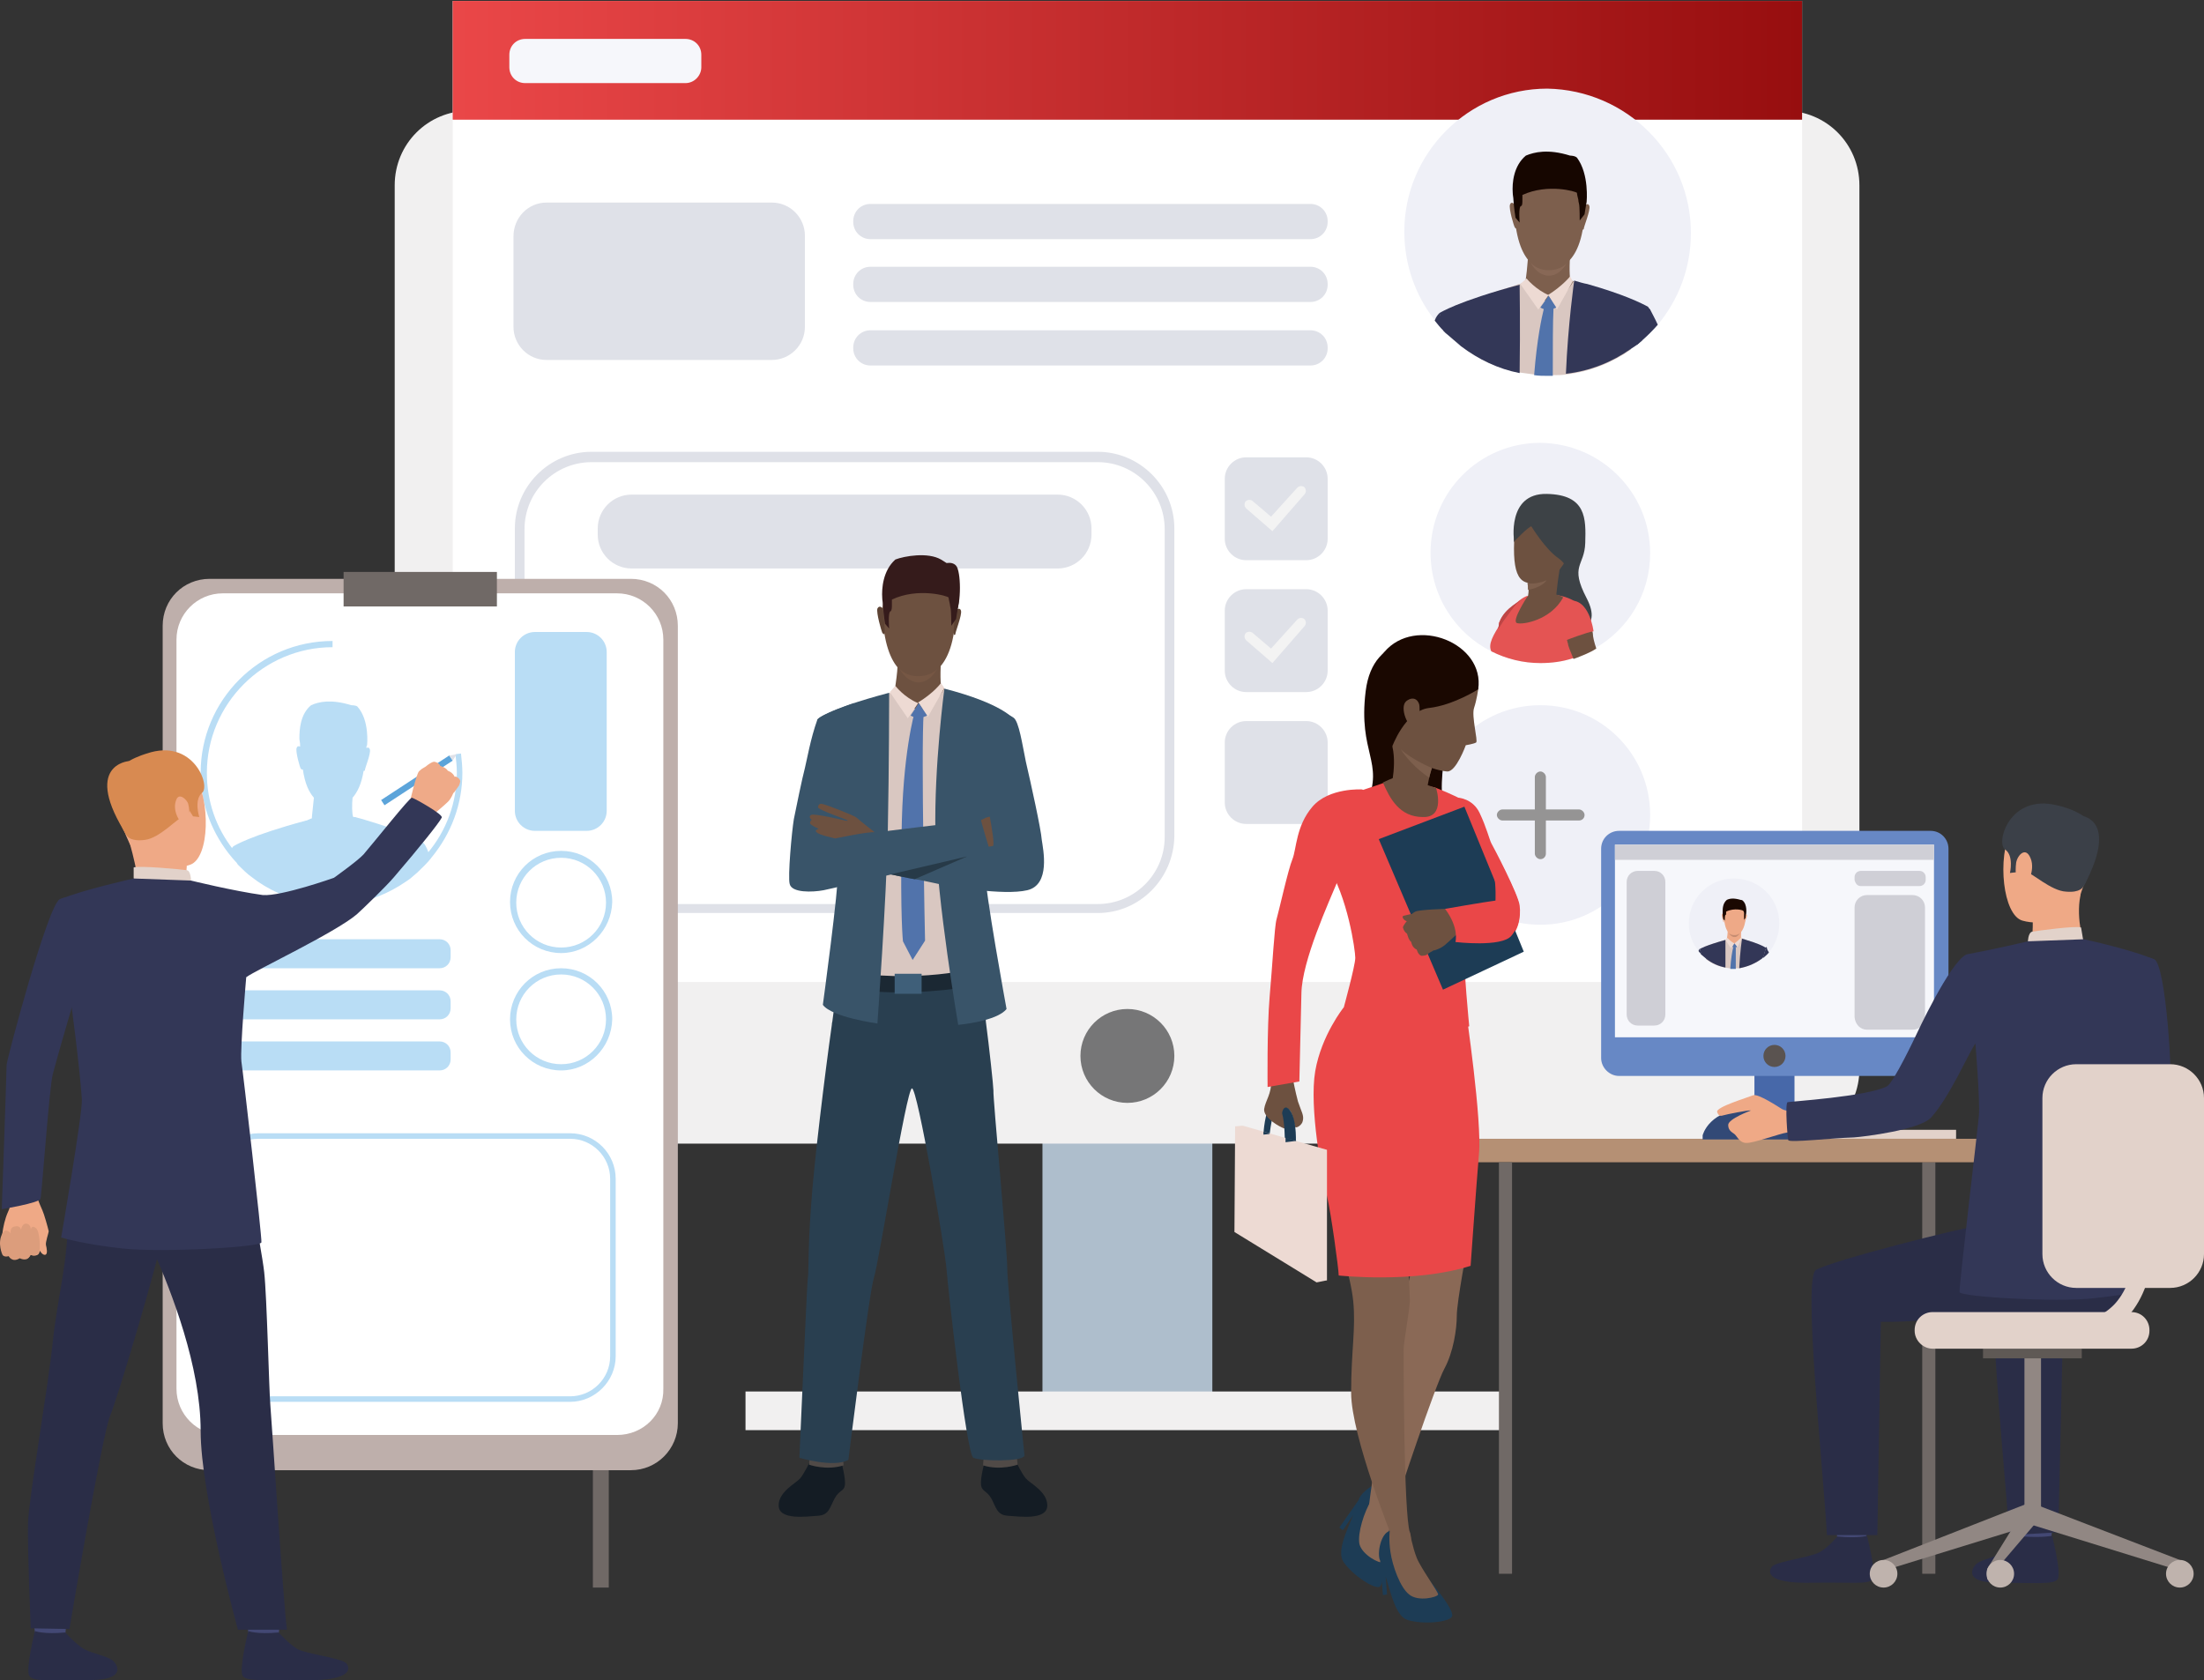 <svg width="556" height="424" viewBox="0 0 556 424" fill="none" xmlns="http://www.w3.org/2000/svg">
<rect x="0" y="0" width="556" height="424" fill="#333333" stroke="none"/>
<path d="M305.835 226.014H262.979V355.975H305.835V226.014Z" fill="#AEBECC"/>
<path d="M118.385 288.555H450.255C460.707 288.555 469.069 280.193 469.069 269.741V46.752C469.069 36.3 460.707 27.938 450.255 27.938H118.385C107.933 27.938 99.571 36.3 99.571 46.752V269.741C99.745 280.193 108.107 288.555 118.385 288.555Z" fill="#F1F0F0"/>
<path d="M454.61 0.238H114.204V247.79H454.61V0.238Z" fill="white"/>
<path d="M454.61 0.238H114.204V30.202H454.61V0.238Z" fill="url(#paint0_linear)"/>
<path d="M284.407 278.277C290.949 278.277 296.253 272.973 296.253 266.431C296.253 259.888 290.949 254.585 284.407 254.585C277.864 254.585 272.561 259.888 272.561 266.431C272.561 272.973 277.864 278.277 284.407 278.277Z" fill="#767677"/>
<path d="M219.601 60.341H330.573C333.011 60.341 334.928 58.424 334.928 55.985V55.811C334.928 53.372 333.011 51.456 330.573 51.456H219.601C217.162 51.456 215.246 53.372 215.246 55.811V55.985C215.246 58.424 217.162 60.341 219.601 60.341Z" fill="#DFE1E8"/>
<path d="M219.601 76.194H330.573C333.011 76.194 334.928 74.277 334.928 71.838V71.664C334.928 69.225 333.011 67.309 330.573 67.309H219.601C217.162 67.309 215.246 69.225 215.246 71.664V71.838C215.246 74.277 217.162 76.194 219.601 76.194Z" fill="#DFE1E8"/>
<path d="M219.601 92.221H330.573C333.011 92.221 334.928 90.305 334.928 87.866V87.692C334.928 85.253 333.011 83.336 330.573 83.336H219.601C217.162 83.336 215.246 85.253 215.246 87.692V87.866C215.246 90.305 217.162 92.221 219.601 92.221Z" fill="#DFE1E8"/>
<path d="M276.916 230.369H149.22C138.593 230.369 129.883 221.659 129.883 211.032V133.335C129.883 122.708 138.593 113.997 149.22 113.997H276.916C287.543 113.997 296.253 122.708 296.253 133.335V211.032C296.079 221.659 287.543 230.369 276.916 230.369ZM149.22 116.61C139.987 116.61 132.322 124.101 132.322 133.509V211.206C132.322 220.439 139.813 228.105 149.22 228.105H276.916C286.149 228.105 293.814 220.614 293.814 211.206V133.509C293.814 124.276 286.323 116.61 276.916 116.61H149.22Z" fill="#DFE1E8"/>
<path d="M159.325 143.439H266.812C271.516 143.439 275.348 139.606 275.348 134.902V133.335C275.348 128.631 271.516 124.798 266.812 124.798H159.325C154.621 124.798 150.788 128.631 150.788 133.335V134.902C150.788 139.606 154.621 143.439 159.325 143.439Z" fill="#DFE1E8"/>
<path d="M380.571 351.097H188.069V360.852H380.571V351.097Z" fill="#F1F0F0"/>
<path d="M416.284 139.606C416.284 149.884 410.709 158.769 402.521 163.473C400.954 164.518 399.037 165.215 397.295 165.912C397.121 165.912 396.947 166.086 396.772 166.086C394.159 166.957 391.372 167.305 388.585 167.305C384.229 167.305 380.048 166.26 376.216 164.344C367.157 159.814 360.885 150.407 360.885 139.432C360.885 124.101 373.254 111.733 388.585 111.733C403.915 111.907 416.284 124.276 416.284 139.606Z" fill="#EFF0F7"/>
<path d="M381.965 136.645C381.965 136.645 380.048 124.45 390.152 124.624C400.257 124.798 400.082 130.896 399.908 136.993C399.734 142.916 395.901 142.568 400.257 150.93C404.612 159.292 396.424 159.292 396.424 159.292L390.152 150.581L381.965 136.645Z" fill="#3D4246"/>
<path d="M389.107 125.844C389.107 125.844 382.313 126.889 381.965 136.645C381.616 146.4 383.881 148.491 389.804 146.4C395.727 144.31 397.644 134.206 397.818 132.638C397.992 131.07 398.34 124.624 389.107 125.844Z" fill="#6D5140"/>
<path d="M401.128 159.814C401.128 162.776 399.56 164.692 397.295 165.912C397.121 165.912 396.947 166.086 396.772 166.086C394.159 166.957 391.372 167.305 388.585 167.305C384.229 167.305 380.048 166.26 376.216 164.344C375.345 162.602 376.564 160.337 379.003 156.679C380.745 154.24 382.313 151.627 385.1 150.407C389.281 149.71 393.637 149.71 396.772 151.452C399.56 153.02 401.128 155.459 401.128 159.814Z" fill="#E45453"/>
<path d="M380.571 156.679L377.435 161.731C377.435 161.731 377.609 161.034 377.958 158.769C377.958 158.421 378.132 157.898 378.132 157.375C378.132 157.201 378.132 157.027 378.306 156.853C379.7 153.717 383.881 151.452 384.055 151.278L380.571 156.679Z" fill="#E45453"/>
<path d="M402.695 163.647C401.128 164.692 399.211 165.389 397.469 166.086C397.295 166.086 397.121 166.26 396.947 166.26C396.25 164.518 395.553 162.95 395.553 162.428C395.553 162.253 395.379 162.079 395.379 161.731C394.856 160.337 393.462 157.201 393.462 154.937C393.462 153.369 393.985 152.149 395.553 151.801C396.25 151.627 396.772 151.627 397.295 151.801C399.037 152.149 400.082 153.717 400.605 155.111C401.128 156.33 401.302 157.375 401.302 157.375C401.302 157.375 401.302 157.55 401.302 157.724C401.476 158.072 401.65 158.769 401.824 159.814C401.824 160.685 402.173 162.079 402.695 163.647Z" fill="#6D5140"/>
<path d="M393.811 142.219C393.288 143.264 392.591 150.233 392.591 150.233C392.591 150.233 384.229 153.369 385.1 151.627C385.449 150.756 385.623 149.71 385.623 148.839C385.623 148.142 385.623 147.446 385.449 147.097C385.449 146.923 385.449 146.749 385.449 146.749C385.449 146.749 394.333 141 393.811 142.219Z" fill="#6D5140"/>
<path d="M386.32 132.812C386.32 132.812 389.804 138.561 393.114 140.826C396.25 143.09 394.682 144.832 394.682 144.832C394.682 144.832 403.044 127.237 395.03 126.018C387.017 124.798 382.139 124.624 381.964 136.645C381.964 136.645 385.623 132.812 386.32 132.812Z" fill="#3D4246"/>
<path d="M390.152 146.4C388.933 148.317 385.449 148.839 385.449 148.839C385.449 148.142 385.449 147.446 385.275 147.097C387.539 147.62 390.152 146.4 390.152 146.4Z" fill="#7D5F4D"/>
<path d="M378.306 156.853C378.306 156.853 378.132 157.201 377.958 158.769L379.177 156.853C379.177 156.853 381.442 153.717 382.139 152.846C382.836 151.975 384.055 151.278 384.055 151.278C384.055 151.278 379.526 153.369 378.306 156.853Z" fill="#BE4545"/>
<path d="M395.03 161.556C395.03 161.556 400.431 159.466 401.999 159.292C401.999 159.292 400.953 150.581 395.553 151.627C390.327 152.498 395.03 161.556 395.03 161.556Z" fill="#E45453"/>
<path d="M385.275 150.581C385.275 150.581 381.268 156.679 382.661 157.201C384.055 157.724 391.198 156.504 394.333 150.756C394.333 150.581 389.804 148.317 385.275 150.581Z" fill="#6D5140"/>
<path d="M426.562 58.773C426.562 67.657 423.427 75.671 418.2 81.943C416.981 83.336 415.587 84.73 414.194 85.95C413.845 86.298 413.323 86.646 412.974 86.995C412.451 87.343 411.929 87.692 411.406 88.04C406.702 91.35 401.128 93.615 395.03 94.311C393.985 94.486 392.94 94.486 391.72 94.486C391.372 94.486 390.849 94.486 390.501 94.486C389.282 94.486 388.236 94.486 387.017 94.311C385.797 94.137 384.578 93.963 383.184 93.789C377.784 92.744 372.732 90.305 368.376 86.995C367.157 85.95 365.937 84.904 364.718 83.859C364.544 83.685 364.195 83.336 364.021 83.162C363.15 82.291 362.453 81.42 361.756 80.549C357.053 74.452 354.265 66.786 354.265 58.424C354.265 38.564 370.467 22.363 390.327 22.363C410.361 22.711 426.562 38.913 426.562 58.773Z" fill="#EFF0F7"/>
<path d="M414.019 78.633L411.406 88.214C406.702 91.524 401.128 93.789 395.03 94.486C393.985 94.66 392.94 94.66 391.72 94.66C391.372 94.66 390.849 94.66 390.501 94.66C389.281 94.66 388.236 94.66 387.017 94.486C385.797 94.312 384.578 94.137 383.184 93.963C377.784 92.918 372.732 90.479 368.376 87.169C367.854 84.033 367.331 80.549 366.808 77.239C369.422 76.194 377.958 73.406 383.184 71.664H383.358C383.533 71.664 383.533 71.664 383.707 71.49C384.055 71.316 384.404 71.316 384.578 71.142C384.926 70.968 385.1 70.967 385.449 70.793C386.494 70.445 387.365 70.096 387.539 70.096H387.714L394.856 70.619L396.076 70.793H396.424C396.424 70.793 396.424 70.793 396.598 70.793C396.947 70.967 398.34 71.316 399.908 71.664C404.612 73.232 411.406 75.671 414.019 78.633Z" fill="#D9C7C1"/>
<path d="M392.417 41.003C392.417 41.003 400.954 42.397 399.56 55.811C398.166 69.225 390.501 68.006 389.978 68.006C389.456 68.006 382.313 68.18 381.965 51.804C381.965 51.804 381.79 39.61 392.417 41.003Z" fill="#7D5F4D"/>
<path d="M396.076 64.173C396.076 64.173 395.727 69.748 396.25 70.968C396.773 72.187 389.282 76.02 384.752 71.664C384.752 71.664 385.623 65.567 385.449 63.477C385.275 61.212 396.076 64.173 396.076 64.173Z" fill="#7D5F4D"/>
<path d="M399.734 51.979C399.734 51.979 400.605 50.933 400.953 51.979C401.302 53.024 399.385 57.553 399.56 57.727C399.56 57.727 399.385 58.076 399.211 57.902C399.037 57.727 399.734 51.979 399.734 51.979Z" fill="#7D5F4D"/>
<path d="M382.139 51.63C382.139 51.63 381.268 50.585 380.92 51.63C380.571 52.675 381.965 57.205 382.139 57.379C382.139 57.379 382.487 57.902 382.662 57.553L382.139 51.63Z" fill="#7D5F4D"/>
<path d="M400.257 50.933C399.908 52.85 399.734 54.069 399.734 54.069L398.514 55.637C398.514 55.637 398.514 51.978 398.34 51.456C398.34 51.282 398.166 50.933 398.166 50.411C397.992 49.714 397.818 49.017 397.818 48.669C397.643 48.32 390.501 46.23 384.055 49.191C384.055 49.191 384.055 49.714 384.055 50.411C384.055 51.108 384.055 51.979 383.707 51.979C383.01 52.153 383.358 56.16 383.358 56.16L382.313 54.94C382.313 54.94 381.965 52.85 381.79 50.411C381.79 49.888 381.616 49.191 381.616 48.669C381.442 46.23 381.79 41.874 384.926 39.261C387.017 38.39 390.501 37.519 396.076 39.261C396.076 39.261 397.295 39.261 397.818 39.784C400.953 43.965 400.257 50.933 400.257 50.933Z" fill="#160600"/>
<path d="M386.146 66.264C386.146 66.264 387.54 68.18 390.675 68.18C393.811 68.18 395.205 66.438 395.205 66.438C395.205 66.438 393.637 69.574 390.675 69.574C387.54 69.4 386.146 66.264 386.146 66.264Z" fill="#886856"/>
<path d="M384.055 71.664C384.055 71.664 386.32 75.671 390.675 76.019C393.462 76.194 395.901 72.71 396.947 70.967C396.947 71.142 390.675 68.354 384.055 71.664Z" fill="#7D5F4D"/>
<path d="M396.076 69.748C396.076 69.748 394.334 72.013 390.501 74.452L392.766 78.11L396.773 70.968L396.076 69.748Z" fill="#EDDAD3"/>
<path d="M385.101 70.271C385.101 70.271 387.365 73.058 390.675 74.452L388.062 78.11L383.533 71.664L385.101 70.271Z" fill="#EDDAD3"/>
<path d="M390.675 74.626L392.592 77.587C392.592 77.587 390.501 78.807 388.585 77.587L390.675 74.626Z" fill="#5173AB"/>
<path d="M416.284 78.11C416.284 78.11 416.284 78.11 416.284 78.284C416.11 78.981 415.239 82.117 414.193 85.95C413.845 86.298 413.322 86.646 412.974 86.995C412.451 87.343 411.929 87.692 411.406 88.04C406.702 91.35 401.128 93.615 395.03 94.311C395.553 81.768 397.121 70.793 397.121 70.793C398.34 71.142 399.386 71.49 400.431 71.664C409.664 74.277 414.193 76.542 415.761 77.413C416.11 78.11 416.284 78.11 416.284 78.11Z" fill="#333757"/>
<path d="M383.358 94.137C377.958 93.092 372.906 90.653 368.551 87.343C367.331 86.298 366.112 85.253 364.892 84.207C364.718 84.033 364.37 83.685 364.195 83.511C363.499 80.897 363.15 79.155 363.15 78.981C363.15 78.981 367.68 76.019 383.358 71.838C383.358 72.187 383.533 82.291 383.358 94.137Z" fill="#333757"/>
<path d="M391.895 77.936C391.721 81.246 391.721 87.517 391.721 94.834C391.372 94.834 390.849 94.834 390.501 94.834C389.282 94.834 388.236 94.834 387.017 94.66C387.714 85.601 388.933 80.026 389.456 77.936C389.63 77.239 389.804 76.891 389.804 76.891L391.895 77.239C391.895 77.413 391.895 77.587 391.895 77.936Z" fill="#5173AB"/>
<path d="M418.201 81.943C416.981 83.336 415.587 84.73 414.194 85.95C413.845 86.298 413.323 86.646 412.974 86.995L415.762 77.587C415.936 77.762 416.11 77.936 416.284 78.11C416.807 79.155 417.504 80.375 418.201 81.943Z" fill="#333757"/>
<path d="M364.892 84.207C364.718 84.033 364.37 83.685 364.195 83.511C363.324 82.639 362.627 81.769 361.931 80.897C362.279 79.852 362.802 79.329 363.15 78.981L364.892 84.207Z" fill="#333757"/>
<path d="M172.913 20.969H132.496C130.231 20.969 128.489 19.227 128.489 16.962V13.827C128.489 11.562 130.231 9.82 132.496 9.82H172.913C175.178 9.82 176.92 11.562 176.92 13.827V16.962C176.92 19.053 175.178 20.969 172.913 20.969Z" fill="#F6F7FB"/>
<path d="M416.284 205.632C416.284 220.962 403.915 233.331 388.585 233.331C373.254 233.331 360.885 220.962 360.885 205.632C360.885 190.301 373.254 177.932 388.585 177.932C403.915 177.932 416.284 190.301 416.284 205.632Z" fill="#EFF0F7"/>
<path d="M388.585 216.781C387.888 216.781 387.191 216.084 387.191 215.387V196.05C387.191 195.353 387.888 194.656 388.585 194.656C389.281 194.656 389.978 195.353 389.978 196.05V215.387C389.978 216.084 389.456 216.781 388.585 216.781Z" fill="#959494"/>
<path d="M398.34 207.025H379.003C378.306 207.025 377.609 206.328 377.609 205.632C377.609 204.935 378.306 204.238 379.003 204.238H398.34C399.037 204.238 399.734 204.935 399.734 205.632C399.734 206.503 399.037 207.025 398.34 207.025Z" fill="#959494"/>
<path d="M329.527 141.348H314.371C311.41 141.348 308.971 138.909 308.971 135.948V120.791C308.971 117.83 311.41 115.391 314.371 115.391H329.527C332.489 115.391 334.928 117.83 334.928 120.791V135.948C334.928 138.909 332.489 141.348 329.527 141.348Z" fill="#DFE1E8"/>
<path d="M320.991 134.031L314.371 128.282C313.849 127.76 313.849 127.063 314.197 126.54C314.72 126.018 315.417 126.018 315.939 126.366L320.643 130.373L327.263 123.056C327.786 122.534 328.482 122.534 329.005 122.882C329.528 123.405 329.528 124.101 329.179 124.624L320.991 134.031Z" fill="#F3F3F3"/>
<path d="M329.527 174.622H314.371C311.41 174.622 308.971 172.183 308.971 169.222V154.066C308.971 151.104 311.41 148.665 314.371 148.665H329.527C332.489 148.665 334.928 151.104 334.928 154.066V169.222C334.928 172.183 332.489 174.622 329.527 174.622Z" fill="#DFE1E8"/>
<path d="M320.991 167.305L314.371 161.557C313.849 161.034 313.849 160.337 314.197 159.814C314.72 159.292 315.417 159.292 315.939 159.64L320.643 163.647L327.263 156.33C327.786 155.808 328.482 155.808 329.005 156.156C329.528 156.679 329.528 157.375 329.179 157.898L320.991 167.305Z" fill="#F3F3F3"/>
<path d="M329.527 207.896H314.371C311.41 207.896 308.971 205.457 308.971 202.496V187.34C308.971 184.378 311.41 181.939 314.371 181.939H329.527C332.489 181.939 334.928 184.378 334.928 187.34V202.496C334.928 205.457 332.489 207.896 329.527 207.896Z" fill="#DFE1E8"/>
<path d="M204.27 368.866C204.27 368.866 202.877 371.828 201.832 373.047C200.786 374.267 196.431 376.357 196.431 379.841C196.431 383.674 203.574 382.629 206.361 382.454C209.148 382.28 209.323 380.364 210.542 378.099C211.761 375.834 212.981 376.357 213.155 374.615C213.329 372.873 212.284 369.04 212.284 369.04L204.27 368.866Z" fill="#141C24"/>
<path d="M204.27 367.821L204.096 369.563C204.096 369.563 208.451 371.131 212.807 369.737L212.633 367.298L204.27 367.821Z" fill="#504A47"/>
<path d="M256.359 368.866C256.359 368.866 257.753 371.828 258.798 373.047C259.843 374.267 264.199 376.357 264.199 379.841C264.199 383.674 257.056 382.629 254.269 382.454C251.481 382.28 251.307 380.364 250.088 378.099C248.868 376.009 247.649 376.357 247.475 374.615C247.3 372.873 248.346 369.04 248.346 369.04L256.359 368.866Z" fill="#141C24"/>
<path d="M256.533 367.821L256.708 369.563C256.708 369.563 252.352 371.131 247.997 369.737L248.171 367.298L256.533 367.821Z" fill="#504A47"/>
<path d="M254.094 319.913C254.094 324.617 258.45 367.298 258.45 367.298C257.927 368.866 247.3 368.692 245.558 367.821C243.816 367.124 239.112 324.791 238.764 320.087C238.416 315.384 231.447 274.444 230.054 274.619C228.66 274.793 221.692 318.694 220.472 322.352C219.253 326.011 214.026 368.344 214.026 368.344C210.368 370.434 201.657 367.821 201.657 367.821C201.657 367.821 203.574 324.268 203.748 322.875C204.096 320.958 203.748 315.732 204.619 304.06C205.316 293.608 208.103 270.96 209.845 258.591C209.845 258.069 210.019 257.72 210.019 257.372C210.368 254.933 210.542 253.191 210.716 252.32C210.716 251.971 210.716 251.797 210.716 251.797C211.239 251.623 211.762 251.449 212.11 251.275C224.305 247.094 247.649 247.442 247.649 247.442C247.649 247.442 247.997 251.623 247.997 251.797C247.997 251.971 247.997 252.494 248.171 253.017C248.346 254.062 248.52 255.63 248.694 257.546V257.72C249.565 264.34 250.61 274.096 250.61 275.141C250.436 276.709 254.094 315.21 254.094 319.913Z" fill="#293F50"/>
<path d="M255.837 181.765L249.739 203.367C249.565 204.064 249.217 204.935 249.042 205.98C247.997 209.813 246.778 215.736 246.429 222.182C246.255 226.537 246.952 244.48 246.952 244.48C246.952 244.48 237.893 247.79 224.305 247.094C224.305 247.094 209.671 246.745 210.891 237.686C214.026 213.994 210.89 204.064 210.542 201.799C210.542 201.799 208.8 190.824 207.406 181.242C211.587 179.674 228.834 173.229 228.834 173.229L237.893 173.925C238.067 173.751 252.004 177.061 255.837 181.765Z" fill="#D9C7C1"/>
<path d="M233.538 142.568C233.538 142.568 242.422 144.136 240.855 158.072C239.287 172.009 231.447 170.79 230.925 170.79C230.402 170.79 223.085 170.964 222.563 153.891C222.737 153.717 222.563 141.174 233.538 142.568Z" fill="#6D5140"/>
<path d="M237.37 166.609C237.37 166.609 237.022 172.358 237.545 173.577C238.067 174.796 230.402 178.803 225.698 174.274C225.698 174.274 226.744 168.002 226.395 165.738C226.047 163.647 237.37 166.609 237.37 166.609Z" fill="#6D5140"/>
<path d="M241.029 154.066C241.029 154.066 242.074 153.02 242.422 154.066C242.771 155.111 240.855 159.814 241.029 159.989C241.029 159.989 240.855 160.337 240.68 160.163C240.332 159.989 241.029 154.066 241.029 154.066Z" fill="#5D4334"/>
<path d="M222.737 153.543C222.737 153.543 221.866 152.498 221.343 153.543C220.995 154.588 222.388 159.292 222.563 159.64C222.563 159.64 222.911 160.163 223.085 159.989C223.434 159.64 222.737 153.543 222.737 153.543Z" fill="#5D4334"/>
<path d="M241.726 152.846C241.377 154.762 241.203 156.156 241.203 156.156L239.984 157.898C239.984 157.898 239.983 154.24 239.809 153.543C239.809 153.369 239.635 152.846 239.635 152.498C239.461 151.801 239.287 150.93 239.287 150.756C239.112 150.407 231.621 148.142 225.001 151.278C225.001 151.278 225.001 151.801 225.001 152.498C225.001 153.194 225.001 154.066 224.653 154.24C223.956 154.414 224.305 158.595 224.305 158.595L223.259 157.376C223.259 157.376 222.911 155.285 222.737 152.672C222.737 152.149 222.563 151.452 222.563 150.93C222.388 148.491 222.737 143.961 225.873 141.174C228.137 140.303 234.06 139.258 237.37 141.174C237.37 141.174 239.112 142.219 239.461 142.568C242.945 146.575 241.726 152.846 241.726 152.846Z" fill="#351B1B"/>
<path d="M226.918 168.699C226.918 168.699 228.312 170.615 231.622 170.615C234.932 170.615 236.325 168.873 236.325 168.873C236.325 168.873 234.757 172.183 231.622 172.183C228.486 172.009 226.918 168.699 226.918 168.699Z" fill="#765744"/>
<path d="M224.827 174.448C224.827 174.448 227.266 178.629 231.796 178.978C234.583 179.152 237.196 175.493 238.241 173.751C238.241 173.751 231.796 170.964 224.827 174.448Z" fill="#6D5140"/>
<path d="M237.37 172.358C237.37 172.358 235.628 174.796 231.621 177.235L234.06 180.894L238.241 173.577L237.37 172.358Z" fill="#EDDAD3"/>
<path d="M225.873 173.054C225.873 173.054 228.137 176.016 231.622 177.41L229.008 181.242L224.479 174.622L225.873 173.054Z" fill="#EDDAD3"/>
<path d="M231.796 177.41L233.886 180.545C233.886 180.545 231.796 181.765 229.705 180.545L231.796 177.41Z" fill="#5173AB"/>
<path d="M210.542 248.487C210.542 248.487 221.691 252.668 246.952 248.661L246.603 244.132C246.603 244.132 231.97 248.487 210.89 244.829L210.542 248.487Z" fill="#1B2833"/>
<path d="M238.241 173.751C238.241 173.751 235.628 193.263 235.977 210.161C236.325 227.059 241.726 258.591 241.726 258.591C241.726 258.591 251.481 257.72 253.92 254.585C253.92 254.585 248.346 224.272 248.52 219.743C248.694 215.213 255.662 181.416 255.662 181.416C255.662 181.416 253.049 177.584 238.241 173.751Z" fill="#395469"/>
<path d="M224.305 174.796C224.305 174.796 224.305 193.263 223.956 210.161C223.608 227.059 221.343 258.243 221.343 258.243C221.343 258.243 209.845 256.675 207.58 253.539C207.58 253.539 211.587 224.098 211.413 219.568C211.239 215.039 206.187 181.591 206.187 181.591C206.187 181.591 207.929 179.152 224.305 174.796Z" fill="#395469"/>
<path d="M232.493 245.7H225.698V250.752H232.493V245.7Z" fill="#3F5F79"/>
<path d="M230.75 179.674C230.75 179.674 227.615 190.127 227.441 210.858C227.092 231.589 227.789 237.512 227.789 237.512L230.228 242.216L233.364 237.338C233.364 237.338 232.318 189.604 233.015 179.849L230.75 179.674Z" fill="#5173AB"/>
<path d="M243.468 208.942C243.468 208.942 247.997 206.677 248.694 206.328C249.391 205.98 256.882 204.761 257.927 204.761C258.798 204.761 258.972 205.632 258.624 205.806C258.276 206.154 250.785 207.374 250.61 207.548C250.436 207.722 251.307 207.722 251.307 207.722C251.307 207.722 259.495 207.548 260.018 208.071C260.54 208.593 260.018 209.116 259.669 209.29C259.669 209.29 260.366 210.161 259.495 210.51C258.624 210.858 257.404 211.032 257.404 211.032C257.404 211.032 258.45 211.555 257.753 212.077C257.056 212.6 248.346 215.213 248.346 215.213C248.346 215.213 245.21 209.116 243.468 208.942Z" fill="#6D5140"/>
<path d="M259.147 224.62C253.224 226.014 239.635 223.749 234.409 222.53C233.364 222.356 232.144 222.007 230.75 221.833C228.66 221.485 226.395 220.962 224.653 220.614C222.388 220.265 220.82 219.917 220.82 219.917C220.82 219.917 249.391 213.471 250.436 213.471C251.481 213.471 247.823 196.747 247.823 196.747C247.823 196.747 244.165 182.81 246.081 177.235C246.081 177.235 253.398 179.5 255.662 181.068C257.056 181.939 257.927 188.036 258.798 192.217C260.018 197.444 262.631 209.29 262.805 211.903C263.153 214.342 265.07 223.227 259.147 224.62Z" fill="#395469"/>
<path d="M215.42 177.41C215.42 177.41 206.71 180.371 206.187 181.591C204.445 186.468 203.574 191.695 203.051 193.785C202.354 196.398 200.786 204.064 200.264 206.677C199.741 209.813 198.696 221.31 199.218 223.052C199.741 225.317 204.967 225.143 207.755 224.62C210.542 224.098 249.739 214.69 249.739 214.69C249.739 214.69 247.475 207.374 247.475 206.851C247.475 206.851 217.336 210.335 213.504 211.032C211.239 211.555 210.891 211.729 210.891 211.729C210.891 211.729 217.336 184.378 215.42 177.41Z" fill="#395469"/>
<path d="M220.646 209.987C220.646 209.987 216.64 206.851 216.117 206.328C215.594 205.806 208.452 203.018 207.406 202.844C206.535 202.67 206.361 203.367 206.361 203.715C206.535 204.412 213.852 206.851 213.852 207.025C214.026 207.199 213.155 207.025 213.155 207.025C213.155 207.025 205.142 205.109 204.619 205.632C203.922 205.98 204.445 206.677 204.793 206.851C204.793 206.851 203.922 207.548 204.619 208.071C205.316 208.593 206.535 209.116 206.535 209.116C206.535 209.116 205.316 209.464 206.013 209.987C206.535 210.684 210.716 211.555 210.716 211.555C210.716 211.555 218.904 209.813 220.646 209.987Z" fill="#6D5140"/>
<path d="M243.99 216.084L230.75 221.833C228.66 221.485 226.395 220.962 224.653 220.614L243.99 216.084Z" fill="#273A48"/>
<path d="M237.719 142.393C237.719 142.393 239.983 141.348 241.203 142.742C242.422 144.136 242.597 152.149 241.029 155.111C239.461 158.246 241.203 144.31 237.719 142.393Z" fill="#351B1B"/>
<path d="M153.576 220.962H149.569V400.572H153.576V220.962Z" fill="#706966"/>
<path d="M159.15 370.957H52.882C46.262 370.957 41.036 365.73 41.036 359.11V157.898C41.036 151.278 46.262 146.052 52.882 146.052H159.15C165.77 146.052 170.997 151.278 170.997 157.898V359.11C170.997 365.556 165.77 370.957 159.15 370.957Z" fill="#BEAFAB"/>
<path d="M155.666 362.072H56.192C49.746 362.072 44.52 356.846 44.52 350.4V161.382C44.52 154.937 49.746 149.71 56.192 149.71H155.666C162.112 149.71 167.338 154.937 167.338 161.382V350.4C167.512 356.846 162.286 362.072 155.666 362.072Z" fill="white"/>
<path d="M125.354 144.31H86.679V153.02H125.354V144.31Z" fill="#706966"/>
<path d="M143.82 353.71H65.251C58.806 353.71 53.753 348.484 53.753 342.212V297.44C53.753 290.994 58.98 285.942 65.251 285.942H143.82C150.266 285.942 155.318 291.169 155.318 297.44V342.212C155.318 348.484 150.091 353.71 143.82 353.71ZM65.251 287.336C59.676 287.336 55.147 291.865 55.147 297.44V342.212C55.147 347.787 59.676 352.316 65.251 352.316H143.82C149.395 352.316 153.924 347.787 153.924 342.212V297.44C153.924 291.865 149.395 287.336 143.82 287.336H65.251Z" fill="#B9DDF5"/>
<path d="M141.555 240.474C134.413 240.474 128.664 234.725 128.664 227.582C128.664 220.439 134.413 214.69 141.555 214.69C148.698 214.69 154.447 220.439 154.447 227.582C154.272 234.725 148.524 240.474 141.555 240.474ZM141.555 216.433C135.284 216.433 130.232 221.485 130.232 227.756C130.232 234.028 135.284 239.08 141.555 239.08C147.827 239.08 152.879 234.028 152.879 227.756C152.879 221.485 147.827 216.433 141.555 216.433Z" fill="#B9DDF5"/>
<path d="M141.555 270.089C134.413 270.089 128.664 264.34 128.664 257.198C128.664 250.055 134.413 244.306 141.555 244.306C148.698 244.306 154.447 250.055 154.447 257.198C154.272 264.34 148.524 270.089 141.555 270.089ZM141.555 245.874C135.284 245.874 130.232 250.926 130.232 257.198C130.232 263.469 135.284 268.521 141.555 268.521C147.827 268.521 152.879 263.469 152.879 257.198C152.879 250.926 147.827 245.874 141.555 245.874Z" fill="#B9DDF5"/>
<path d="M83.717 228.279C82.672 228.279 81.627 228.279 80.582 228.105C79.362 227.93 78.317 227.756 77.097 227.582C72.22 226.537 67.516 224.446 63.509 221.31C62.29 220.439 61.244 219.394 60.199 218.349C60.025 218.175 59.851 218.001 59.676 217.652C58.98 216.955 58.283 216.084 57.586 215.213C53.056 209.29 50.618 202.322 50.618 195.005C50.618 176.713 65.425 161.731 83.892 161.731V163.299C66.471 163.299 52.185 177.584 52.185 195.005C52.185 202.147 54.45 208.767 58.805 214.342C59.502 215.213 60.199 215.91 60.896 216.781C61.07 216.955 61.244 217.129 61.419 217.304C62.464 218.349 63.509 219.22 64.554 220.091C68.387 223.053 72.916 225.143 77.446 226.014C78.491 226.188 79.711 226.363 80.756 226.537C81.801 226.711 82.846 226.711 83.717 226.711C84.066 226.711 84.414 226.711 84.763 226.711C85.808 226.711 86.679 226.537 87.55 226.537C92.776 225.84 97.654 223.924 102.009 220.962C102.532 220.614 102.88 220.265 103.229 219.917C103.577 219.568 103.926 219.394 104.274 219.046C105.494 218.001 106.713 216.781 107.758 215.387C112.636 209.638 115.249 202.496 115.249 195.005C115.249 193.437 115.075 191.869 114.901 190.301L116.295 190.127C116.469 191.695 116.643 193.437 116.643 195.005C116.643 202.844 113.856 210.335 108.804 216.433C107.758 217.826 106.365 219.046 105.145 220.265C104.797 220.614 104.274 220.962 103.926 221.31C103.577 221.659 103.055 222.007 102.532 222.356C98.003 225.492 92.776 227.582 87.376 228.279C86.331 228.453 85.46 228.453 84.414 228.453C84.588 228.279 84.24 228.279 83.717 228.279Z" fill="#B9DDF5"/>
<path d="M106.887 212.774C106.713 212.6 106.713 212.426 106.539 212.426C106.539 212.426 106.539 212.252 106.365 212.252C104.971 211.381 100.79 209.464 92.602 207.025C91.034 206.503 89.989 206.328 89.641 206.154C89.466 206.154 89.466 206.154 89.466 206.154H89.118C88.769 205.457 88.769 202.844 88.944 201.276C90.163 199.883 91.209 197.792 91.731 194.482C91.905 194.656 92.079 194.308 92.079 194.308C91.905 194.134 93.647 190.127 93.299 189.082C93.125 188.559 92.776 188.559 92.428 188.733C92.428 188.559 92.428 188.211 92.602 188.036C92.602 188.036 93.299 181.765 90.163 178.281C89.815 177.932 88.595 177.932 88.595 177.932C83.543 176.364 80.407 177.061 78.491 177.932C75.704 180.197 75.53 184.204 75.53 186.294C75.53 186.817 75.704 187.34 75.704 187.862C75.704 188.036 75.704 188.211 75.704 188.385C75.355 188.211 75.007 188.211 74.833 188.733C74.484 189.604 75.704 193.785 75.878 193.96C75.878 193.96 76.226 194.308 76.401 194.134C76.923 197.792 77.969 199.883 79.188 201.276C79.014 203.367 78.665 205.806 78.665 206.503C78.491 206.503 78.143 206.677 77.794 206.851C77.62 206.851 77.62 206.851 77.446 207.025H77.272C62.986 210.858 58.98 213.471 58.98 213.471C58.631 213.645 58.283 214.342 57.934 215.213C58.631 216.084 59.328 216.781 60.025 217.652C60.199 217.826 60.373 218.001 60.547 218.349C61.593 219.394 62.638 220.265 63.858 221.31C67.69 224.272 72.22 226.363 77.097 227.408C78.143 227.582 79.362 227.756 80.407 227.93C81.453 228.105 82.498 228.105 83.543 228.105C83.892 228.105 84.24 228.105 84.588 228.105C85.634 228.105 86.505 227.93 87.55 227.93C92.951 227.234 98.003 225.317 102.358 222.182C102.881 221.833 103.229 221.485 103.752 221.136C104.1 220.788 104.448 220.439 104.971 220.265C106.19 219.22 107.41 217.826 108.629 216.607C107.933 214.516 107.41 213.297 106.887 212.774Z" fill="#B9DDF5"/>
<path d="M493.459 285.071H454.958V287.336H493.459V285.071Z" fill="#E2D2CA"/>
<path d="M488.232 293.259H484.922V397.088H488.232V293.259Z" fill="#706966"/>
<path d="M460.881 284.374H434.227V287.684H460.881V284.374Z" fill="#CCBDB7"/>
<path d="M452.694 256.675H442.589V287.336H452.694V256.675Z" fill="#4768A9"/>
<path d="M507.221 287.336H359.143V293.259H507.221V287.336Z" fill="#B59074"/>
<path d="M535.618 251.623C535.618 251.623 537.185 274.27 532.83 277.058C530.043 278.8 518.893 284.549 519.242 285.594C519.59 286.639 525.513 295.175 525.513 295.175C525.513 295.175 546.767 281.239 547.464 276.709C548.161 272.354 546.419 243.435 543.457 242.041C541.192 240.996 540.147 241.867 537.36 243.958C533.527 246.919 535.618 251.623 535.618 251.623Z" fill="#333757"/>
<path d="M496.943 258.243L495.027 257.546C495.027 257.546 497.291 251.971 498.337 252.146C499.556 252.32 500.95 252.668 500.95 252.668L496.943 258.243Z" fill="#EAD8CF"/>
<path d="M496.42 259.114C496.594 258.94 500.427 251.797 500.427 251.797L508.441 252.842L504.085 261.379L496.42 259.114Z" fill="#DB9C5C"/>
<path d="M509.486 382.977C509.486 382.977 510.183 387.506 510.183 388.203C510.183 388.9 517.5 387.855 517.5 387.855L518.022 382.454C518.196 382.28 510.357 382.28 509.486 382.977Z" fill="#434874"/>
<path d="M510.183 387.681C510.183 387.681 507.918 390.468 505.653 391.687C503.389 392.907 499.904 393.43 498.511 394.649C497.64 395.52 495.026 399.353 504.26 399.353C513.493 399.353 518.022 399.875 519.067 398.482C520.113 396.914 517.674 387.506 517.674 387.506C517.674 387.506 515.409 388.029 510.183 387.681Z" fill="#2A2D47"/>
<path d="M462.798 382.977C462.798 382.977 463.495 387.507 463.495 388.203C463.495 388.9 470.811 387.855 470.811 387.855L471.334 382.454C471.508 382.454 463.669 382.28 462.798 382.977Z" fill="#434874"/>
<path d="M463.495 387.681C463.495 387.681 461.23 390.468 458.965 391.687C456.7 392.907 448.513 393.952 447.119 395.172C446.248 396.043 444.506 399.701 457.572 399.353C466.805 399.179 471.334 399.875 472.379 398.482C473.425 396.914 470.986 387.506 470.986 387.506C470.986 387.506 468.895 388.203 463.495 387.681Z" fill="#2A2D47"/>
<path d="M533.004 303.537C533.004 303.537 506.524 308.067 500.601 308.938C494.678 309.809 462.275 317.997 458.094 320.436C454.784 322.352 459.836 369.389 460.881 387.332H473.599L474.47 333.502C489.8 333.85 500.775 329.843 511.925 331.585C523.074 333.327 532.307 335.766 539.45 326.185C539.624 326.185 539.798 305.628 533.004 303.537Z" fill="#2A2D47"/>
<path d="M506.873 387.332L519.242 386.635L520.461 333.501C527.081 333.676 529.346 333.327 534.572 332.63L544.676 309.286C535.792 311.028 507.57 318.171 503.911 320.436C500.775 322.352 505.653 369.389 506.873 387.332Z" fill="#2A2D47"/>
<path d="M520.81 204.238C520.81 204.238 511.054 201.625 507.395 209.116C503.737 216.607 505.305 230.892 510.183 232.286C515.061 233.679 522.029 232.111 524.119 227.408C526.21 222.704 527.778 216.084 527.255 211.729C526.907 207.374 523.423 205.283 520.81 204.238Z" fill="#EFA986"/>
<path d="M512.796 230.892C512.796 230.892 512.97 236.641 512.273 237.86C511.577 239.08 525.862 238.731 525.862 238.731C525.862 238.731 523.597 231.937 524.817 226.014C526.036 220.091 512.796 230.892 512.796 230.892Z" fill="#EFA986"/>
<path d="M525.513 223.749C525.513 223.749 524.816 225.317 521.158 224.969C517.5 224.795 512.622 220.265 511.054 219.917C509.486 219.568 509.486 218.697 509.486 218.697L508.615 220.091L507.047 220.265C507.047 220.265 508.092 215.91 505.828 214.342C503.389 212.774 506.873 200.231 518.893 203.193C518.893 203.193 527.952 204.935 528.126 209.987C528.126 215.213 527.255 221.136 525.513 223.749Z" fill="#3B4048"/>
<path d="M511.576 237.686C511.576 237.686 511.576 235.421 512.622 235.073C513.667 234.899 523.771 233.505 524.991 234.028L525.513 237.164C525.513 236.989 523.074 238.557 511.576 237.686Z" fill="#E2D2CA"/>
<path d="M508.615 217.652C508.963 215.736 511.054 213.471 512.273 216.607C513.493 219.568 511.402 223.924 510.009 223.749C508.615 223.401 508.267 220.265 508.615 217.652Z" fill="#EFA986"/>
<path d="M523.597 205.632C523.597 205.632 535.443 205.109 525.688 223.575L523.597 205.632Z" fill="#3B4048"/>
<path d="M549.903 393.604L549.032 396.043L511.925 384.545L513.667 379.667L549.903 393.604Z" fill="#918783"/>
<path d="M514.886 342.386H510.705V382.803H514.886V342.386Z" fill="#918783"/>
<path d="M525.165 340.296H500.253V342.735H525.165V340.296Z" fill="#5F5955"/>
<path d="M475.167 393.604L476.038 396.043L513.319 384.545L511.576 379.319L475.167 393.604Z" fill="#918783"/>
<path d="M501.298 395.869V398.656L513.318 384.545L511.576 379.319L501.298 395.869Z" fill="#918783"/>
<path d="M475.167 400.572C477.091 400.572 478.651 399.012 478.651 397.088C478.651 395.164 477.091 393.604 475.167 393.604C473.242 393.604 471.682 395.164 471.682 397.088C471.682 399.012 473.242 400.572 475.167 400.572Z" fill="#BFB3AD"/>
<path d="M504.608 400.572C506.532 400.572 508.092 399.012 508.092 397.088C508.092 395.164 506.532 393.604 504.608 393.604C502.684 393.604 501.124 395.164 501.124 397.088C501.124 399.012 502.684 400.572 504.608 400.572Z" fill="#BFB3AD"/>
<path d="M549.903 400.572C551.827 400.572 553.387 399.012 553.387 397.088C553.387 395.164 551.827 393.604 549.903 393.604C547.978 393.604 546.418 395.164 546.418 397.088C546.418 399.012 547.978 400.572 549.903 400.572Z" fill="#BFB3AD"/>
<path d="M487.535 340.296H537.708C540.147 340.296 542.237 338.379 542.237 335.766V335.592C542.237 333.153 540.321 331.062 537.708 331.062H487.535C485.096 331.062 483.006 332.979 483.006 335.592V335.766C483.006 338.205 485.096 340.296 487.535 340.296Z" fill="#E2D2CA"/>
<path d="M381.442 293.259H378.132V397.088H381.442V293.259Z" fill="#706966"/>
<path d="M408.444 271.483H487.013C489.452 271.483 491.542 269.567 491.542 266.953V214.168C491.542 211.729 489.626 209.638 487.013 209.638H408.444C406.005 209.638 403.915 211.555 403.915 214.168V266.953C403.915 269.392 406.005 271.483 408.444 271.483Z" fill="#6788C5"/>
<path d="M487.884 213.123H407.399V261.727H487.884V213.123Z" fill="#F6F7FB"/>
<path d="M487.884 213.123H407.399V216.955H487.884V213.123Z" fill="#CFCFD6"/>
<path d="M413.148 258.766H417.329C418.897 258.766 420.116 257.546 420.116 255.978V222.53C420.116 220.962 418.897 219.743 417.329 219.743H413.148C411.58 219.743 410.361 220.962 410.361 222.53V255.978C410.361 257.546 411.58 258.766 413.148 258.766Z" fill="#CFCFD6"/>
<path d="M469.418 223.575H484.225C485.096 223.575 485.793 222.878 485.793 222.007V221.31C485.793 220.439 485.096 219.743 484.225 219.743H469.418C468.547 219.743 467.85 220.439 467.85 221.31V222.007C468.024 222.878 468.547 223.575 469.418 223.575Z" fill="#CFCFD6"/>
<path d="M470.985 259.811H482.483C484.225 259.811 485.619 258.417 485.619 256.675V228.976C485.619 227.234 484.225 225.84 482.483 225.84H470.985C469.243 225.84 467.85 227.234 467.85 228.976V256.675C468.024 258.417 469.243 259.811 470.985 259.811Z" fill="#CFCFD6"/>
<path d="M447.642 269.218C449.181 269.218 450.429 267.97 450.429 266.431C450.429 264.891 449.181 263.643 447.642 263.643C446.102 263.643 444.854 264.891 444.854 266.431C444.854 267.97 446.102 269.218 447.642 269.218Z" fill="#5A5350"/>
<path d="M429.524 287.51V286.465C429.524 286.465 431.091 279.671 441.892 279.671C452.868 279.671 452.519 287.51 452.519 287.51H429.524Z" fill="#324976"/>
<path d="M452.868 280.542C452.868 280.542 450.429 280.368 449.558 279.845C448.687 279.322 443.46 275.838 442.241 276.361C441.021 276.883 432.834 279.322 433.182 280.542C433.53 281.761 434.227 281.587 434.75 281.413C435.273 281.239 441.196 280.019 441.718 280.193C441.718 280.193 435.969 282.284 435.969 283.852C435.969 285.42 437.189 285.768 437.711 286.291C438.234 286.813 438.931 288.381 440.499 288.381C442.067 288.555 449.209 285.942 450.777 285.768C452.345 285.594 455.132 285.942 455.307 285.594C455.481 285.594 452.868 280.542 452.868 280.542Z" fill="#EFA986"/>
<path d="M496.072 240.822C503.563 239.428 511.577 237.512 511.577 237.512L525.688 236.989C525.688 236.989 538.579 239.777 543.631 242.216C544.154 242.39 544.154 253.713 545.373 256.675L541.192 265.56C541.192 265.56 538.753 283.155 538.231 290.994C538.056 294.653 538.927 325.836 538.927 325.836C538.927 325.836 537.708 326.533 528.126 327.578C518.545 328.624 494.504 327.23 494.33 326.01C494.156 324.791 499.033 283.852 499.208 281.587C499.556 278.277 498.337 263.295 498.337 263.295C496.595 265.734 491.891 276.709 487.187 281.935C484.4 285.071 470.289 286.813 467.676 286.987C461.927 287.162 451.474 288.381 451.126 287.684C450.952 287.336 450.255 278.451 450.952 278.103C451.474 277.929 470.986 276.709 476.038 274.096C477.78 273.051 483.355 261.204 483.355 261.204C483.355 261.204 491.891 242.738 496.072 240.822Z" fill="#333757"/>
<path d="M523.771 324.965H547.464C552.167 324.965 556 321.133 556 316.429V277.058C556 272.354 552.167 268.521 547.464 268.521H523.771C519.067 268.521 515.235 272.354 515.235 277.058V316.429C515.235 321.133 519.067 324.965 523.771 324.965Z" fill="#E2D2CA"/>
<path d="M522.378 338.031C528.301 338.031 533.179 335.94 536.837 332.108C545.025 323.049 543.457 307.37 543.457 306.673C543.283 305.454 542.238 304.583 541.018 304.583C539.799 304.757 538.928 305.802 538.928 307.022C538.928 307.196 540.321 321.481 533.527 328.972C530.74 331.934 527.081 333.502 522.378 333.502C521.158 333.502 520.113 334.547 520.113 335.766C520.113 336.986 521.158 338.031 522.378 338.031Z" fill="#E2D2CA"/>
<path d="M448.861 232.983C448.861 235.77 447.816 238.383 446.248 240.299C445.899 240.822 445.377 241.17 445.028 241.519C444.854 241.693 444.68 241.693 444.68 241.867C444.506 242.041 444.331 242.041 444.157 242.216C442.589 243.261 440.847 243.958 438.931 244.306C438.583 244.306 438.234 244.306 437.886 244.306C437.711 244.306 437.711 244.306 437.537 244.306C437.189 244.306 436.84 244.306 436.492 244.306C436.144 244.306 435.621 244.132 435.273 244.132C433.53 243.784 431.963 243.087 430.569 242.041C430.22 241.693 429.698 241.345 429.349 240.996L429.175 240.822C429.001 240.474 428.653 240.299 428.478 239.951C426.91 238.035 426.039 235.596 426.039 232.983C426.039 226.711 431.092 221.659 437.363 221.659C443.809 221.659 448.861 226.711 448.861 232.983Z" fill="#EFF0F7"/>
<path d="M444.854 239.254L443.983 242.216C442.415 243.261 440.673 243.958 438.757 244.306C438.408 244.306 438.06 244.306 437.712 244.306C437.537 244.306 437.537 244.306 437.363 244.306C437.015 244.306 436.666 244.306 436.318 244.306C435.97 244.306 435.447 244.132 435.098 244.132C433.356 243.784 431.789 243.087 430.395 242.041C430.221 240.996 430.046 239.951 429.872 238.906C430.743 238.557 433.356 237.686 435.098 237.164C435.098 237.164 435.098 237.164 435.273 237.164C435.447 237.164 435.447 237.164 435.621 236.989C435.795 236.989 435.795 236.989 435.97 236.815C436.318 236.641 436.492 236.641 436.666 236.641L438.931 236.815H439.28H439.454C439.628 236.815 439.976 236.989 440.499 237.164C441.893 237.512 443.983 238.383 444.854 239.254Z" fill="#D9C7C1"/>
<path d="M438.06 227.408C438.06 227.408 440.847 227.93 440.325 232.111C439.802 236.292 437.537 235.944 437.363 235.944C437.189 235.944 434.924 235.944 434.924 230.892C434.75 230.718 434.75 226.885 438.06 227.408Z" fill="#EEA987"/>
<path d="M439.279 234.725C439.279 234.725 439.105 236.467 439.279 236.815C439.454 237.164 437.189 238.383 435.621 236.989C435.621 236.989 435.969 235.073 435.795 234.376C435.795 233.679 439.279 234.725 439.279 234.725Z" fill="#EEA987"/>
<path d="M440.325 230.892C440.325 230.892 440.673 230.544 440.673 230.892C440.847 231.24 440.15 232.634 440.15 232.634C440.15 232.634 440.151 232.808 439.976 232.634C440.151 232.634 440.325 230.892 440.325 230.892Z" fill="#EEA987"/>
<path d="M434.75 230.718C434.75 230.718 434.402 230.369 434.402 230.718C434.228 231.066 434.75 232.46 434.75 232.634C434.75 232.634 434.924 232.808 434.924 232.634L434.75 230.718Z" fill="#EEA987"/>
<path d="M440.499 230.544C440.325 231.066 440.325 231.589 440.325 231.589L439.977 232.112C439.977 232.112 439.977 230.892 439.977 230.718C439.977 230.718 439.977 230.544 439.977 230.369C439.977 230.195 439.802 229.847 439.802 229.847C439.802 229.673 437.538 228.976 435.447 230.021C435.447 230.021 435.447 230.195 435.447 230.369C435.447 230.544 435.447 230.892 435.273 230.892C435.099 230.892 435.099 232.286 435.099 232.286L434.75 231.937C434.75 231.937 434.576 231.24 434.576 230.544C434.576 230.369 434.576 230.195 434.576 230.021C434.576 229.324 434.576 227.931 435.621 227.059C436.318 226.711 437.363 226.537 439.106 227.059C439.106 227.059 439.454 227.059 439.628 227.234C440.848 228.279 440.499 230.544 440.499 230.544Z" fill="#1A0801"/>
<path d="M436.144 235.421C436.144 235.421 436.492 235.944 437.537 235.944C438.583 235.944 438.931 235.421 438.931 235.421C438.931 235.421 438.408 236.467 437.537 236.467C436.492 236.292 436.144 235.421 436.144 235.421Z" fill="#C68C71"/>
<path d="M435.447 236.989C435.447 236.989 436.144 238.209 437.537 238.383C438.408 238.383 439.105 237.338 439.454 236.815C439.454 236.815 437.537 235.944 435.447 236.989Z" fill="#EEA987"/>
<path d="M439.279 236.467C439.279 236.467 438.757 237.164 437.537 238.035L438.234 239.08L439.454 236.815L439.279 236.467Z" fill="#EDDAD3"/>
<path d="M435.795 236.641C435.795 236.641 436.492 237.512 437.538 238.035L436.666 239.254L435.273 237.164L435.795 236.641Z" fill="#EDDAD3"/>
<path d="M437.537 238.035L438.234 238.906C438.234 238.906 437.537 239.254 437.015 238.906L437.537 238.035Z" fill="#5173AB"/>
<path d="M445.551 239.08C445.377 239.428 445.203 240.299 444.854 241.519C444.68 241.693 444.506 241.693 444.506 241.867C444.332 242.041 444.157 242.041 443.983 242.216C442.415 243.261 440.673 243.958 438.757 244.306C438.931 240.299 439.454 236.815 439.454 236.815C439.802 236.989 440.151 236.989 440.499 237.164C443.461 238.035 444.854 238.731 445.377 239.08C445.551 239.08 445.551 239.08 445.551 239.08Z" fill="#333757"/>
<path d="M435.273 244.132C433.531 243.784 431.963 243.087 430.569 242.041C430.221 241.693 429.698 241.345 429.35 240.996L429.175 240.822C429.001 239.951 428.827 239.428 428.827 239.428C428.827 239.428 430.221 238.557 435.273 237.164C435.273 237.164 435.273 240.474 435.273 244.132Z" fill="#333757"/>
<path d="M437.886 239.08C437.886 240.125 437.886 242.216 437.886 244.48C437.712 244.48 437.712 244.48 437.537 244.48C437.189 244.48 436.841 244.48 436.492 244.48C436.666 241.693 437.015 239.951 437.189 239.254C437.189 239.08 437.363 238.906 437.363 238.906L438.06 239.08C437.886 238.906 437.886 238.906 437.886 239.08Z" fill="#5173AB"/>
<path d="M446.248 240.299C445.9 240.822 445.377 241.17 445.028 241.519C444.854 241.693 444.68 241.693 444.68 241.867L445.551 238.906L445.725 239.08C445.725 239.428 445.9 239.777 446.248 240.299Z" fill="#333757"/>
<path d="M429.35 240.996L429.175 240.822C429.001 240.473 428.653 240.299 428.479 239.951C428.653 239.602 428.653 239.428 428.827 239.428L429.35 240.996Z" fill="#333757"/>
<path d="M352.871 377.577C352.871 377.577 351.304 375.138 349.387 374.267C347.297 373.396 343.116 376.706 342.767 378.448L337.889 385.416L338.76 386.113L341.374 382.28C339.632 386.461 337.193 391.513 338.935 394.127C341.374 397.611 346.6 400.921 347.994 400.398C349.387 399.875 349.213 389.946 349.213 389.946C347.819 381.061 352.871 377.577 352.871 377.577Z" fill="#1D3C55"/>
<path d="M352.872 377.577C352.872 377.577 351.13 380.887 350.259 383.674C349.387 386.287 349.213 393.604 348.691 394.127C348.168 394.649 343.639 392.384 342.942 389.597C342.419 386.81 344.161 381.409 345.903 378.622C347.645 375.834 349.387 374.267 349.387 374.267C349.387 374.267 352.523 374.789 352.872 377.577Z" fill="#8A6956"/>
<path d="M370.292 313.816C370.292 313.816 367.505 328.45 367.505 331.934C367.505 335.418 366.634 341.167 364.369 345.348C362.104 349.529 352.349 378.448 351.478 381.932C350.607 385.242 349.91 388.552 349.91 388.552C349.91 388.552 345.032 386.287 345.032 383.151C345.032 380.016 349.213 353.71 350.084 348.484C350.781 343.257 356.878 316.778 356.878 316.778L370.292 313.816Z" fill="#8A6956"/>
<path d="M354.788 312.945C354.788 312.945 355.659 325.139 355.659 328.275C355.485 331.411 354.091 338.728 354.091 340.47C354.091 342.386 354.091 381.932 355.659 386.636C357.227 391.339 351.303 388.203 351.303 388.203C351.303 388.203 340.851 362.246 340.851 351.445C340.851 340.644 342.07 335.244 341.374 328.275C340.677 321.481 337.367 312.422 337.367 312.422L354.788 312.945Z" fill="#7D5F4D"/>
<path d="M338.935 254.236C338.935 254.236 333.36 261.204 331.792 270.263C330.224 279.496 333.534 296.917 334.754 301.795C335.799 306.151 337.715 320.262 337.715 321.829C337.715 321.829 356.704 323.92 370.99 319.391C370.99 319.391 372.383 299.705 373.08 291.343C373.951 282.981 369.77 254.759 369.77 254.759L338.935 254.236Z" fill="#EA4748"/>
<path d="M360.537 398.656C353.742 392.733 355.485 386.636 355.485 386.636C355.485 386.636 352.697 385.59 350.607 386.287C348.342 386.81 347.297 392.036 348.168 393.778L348.865 402.489L349.91 402.314L349.561 397.785C350.955 402.314 352.175 407.889 355.136 408.76C359.143 409.98 365.589 409.283 366.286 407.889C367.157 406.321 360.537 398.656 360.537 398.656Z" fill="#1D3C55"/>
<path d="M364.544 189.779C364.544 189.779 362.801 199.708 364.369 203.193C365.763 206.503 356.704 199.186 356.704 199.186C356.704 199.186 360.363 188.211 364.544 189.779Z" fill="#1A0801"/>
<path d="M361.059 162.079C361.059 162.079 346.426 158.769 344.509 174.448C342.593 190.127 349.213 192.043 344.858 202.67C340.328 213.297 355.833 199.186 355.833 199.186L361.059 162.079Z" fill="#1A0801"/>
<path d="M359.84 161.905C363.672 161.905 371.86 163.996 372.906 173.925C372.906 173.925 372.557 176.539 371.86 178.629C371.163 180.72 372.906 186.991 372.383 187.34C371.86 187.688 369.77 188.036 369.77 188.036C369.77 188.036 367.331 194.831 365.066 194.656C362.627 194.482 353.742 192.392 349.736 183.855C345.555 175.145 344.684 162.079 359.84 161.905Z" fill="#6D5140"/>
<path d="M318.726 286.116C318.726 286.116 319.075 280.019 320.643 279.148C322.211 278.277 321.339 280.019 321.339 280.019C321.339 280.019 320.468 284.374 320.294 286.116C320.294 286.291 318.726 286.116 318.726 286.116Z" fill="#1D3C55"/>
<path d="M326.217 272.528C326.217 272.528 326.74 275.316 327.437 277.929C328.308 280.542 329.005 281.413 328.656 282.807C328.482 283.852 327.088 284.723 326.74 284.374C326.392 284.026 326.217 279.671 324.475 279.671C322.733 279.671 324.998 285.071 323.953 284.723C322.907 284.375 318.726 282.11 318.901 279.845C319.249 277.58 320.817 276.012 320.643 272.702C320.468 269.741 321.514 268.521 321.514 268.521L326.217 272.528Z" fill="#6D5140"/>
<path d="M324.649 279.497C324.649 279.497 327.088 280.193 326.914 288.381L324.127 287.859C324.127 287.859 324.127 283.329 323.43 280.89C323.43 280.89 323.604 279.148 324.649 279.497Z" fill="#1D3C55"/>
<path d="M334.754 290.123L313.5 284.026V310.332L334.754 323.049V290.123Z" fill="#EDDAD3"/>
<path d="M334.754 323.049L332.14 323.572L311.41 310.854L311.584 284.2L313.5 284.026L334.754 323.049Z" fill="#EDDAD3"/>
<path d="M361.931 198.663C361.931 198.663 367.679 200.928 368.725 201.799C369.77 202.496 371.86 210.684 372.209 211.381C372.732 212.077 377.609 218.175 376.913 223.227C376.39 227.059 374.125 229.15 372.732 230.718C371.338 232.286 369.944 240.474 369.596 241.693C369.073 242.913 370.641 258.94 370.641 258.94C370.641 258.94 353.917 265.386 338.935 254.41C338.935 254.41 341.896 243.609 341.896 241.693C341.896 239.777 339.98 226.188 334.754 218.175C329.528 210.161 335.625 201.625 339.632 200.58C343.639 199.534 351.304 196.747 351.304 196.747L361.931 198.663Z" fill="#EA4748"/>
<path d="M343.638 199.186C343.638 199.186 335.276 198.663 331.095 203.541C326.914 208.419 327.088 214.168 326.043 216.781C324.998 219.22 322.559 230.195 322.036 231.937C321.514 233.679 320.991 243.609 320.294 251.449C319.597 259.462 319.772 274.27 319.772 274.27L327.785 272.877C327.785 272.877 328.134 258.766 328.308 250.578C328.482 242.39 335.102 227.931 337.715 221.659C339.98 215.213 350.084 203.193 343.638 199.186Z" fill="#EA4748"/>
<path d="M367.853 201.276C367.853 201.276 371.512 201.451 373.254 205.109C374.996 208.767 375.693 211.729 376.215 212.774C376.738 213.645 383.01 225.666 383.358 228.453C383.706 231.066 383.184 235.944 379.7 237.338C376.39 238.557 364.369 238.731 364.369 238.731C364.369 238.731 367.505 232.46 364.543 229.324C364.543 229.324 373.254 227.756 375.344 227.582C377.435 227.408 365.066 204.064 367.853 201.276Z" fill="#EA4748"/>
<path d="M347.819 211.729L364.021 249.707L384.403 240.125L369.421 203.541L347.819 211.729Z" fill="#1D3C55"/>
<path d="M357.053 230.369C357.053 230.369 354.788 230.892 354.091 231.066C353.394 231.24 354.265 232.46 355.136 232.46C356.007 232.46 357.053 230.369 357.053 230.369Z" fill="#6D5140"/>
<path d="M358.62 241.171C358.62 241.171 359.666 241.17 360.014 240.822C360.014 240.822 360.711 240.299 361.408 239.951C361.582 239.777 361.756 239.777 361.93 239.777C362.453 239.603 363.498 239.254 364.369 238.557C365.24 237.861 368.376 234.899 368.376 234.899L366.286 231.763L364.718 229.324C364.718 229.324 358.098 229.498 357.052 230.021C356.878 230.021 356.878 230.195 356.704 230.195C356.007 230.718 355.659 231.589 355.31 231.937C355.136 232.112 353.917 233.505 353.917 234.028C354.091 234.725 354.439 235.247 354.962 235.596C354.962 235.596 355.31 237.164 356.007 237.686C356.007 237.686 356.181 239.08 357.401 239.603C357.401 239.603 357.749 240.996 358.62 241.171Z" fill="#6D5140"/>
<path d="M364.544 229.324C364.544 229.324 374.474 227.582 377.261 227.234C377.261 227.234 377.435 223.749 376.912 220.788C376.39 217.826 373.951 213.819 373.951 213.819L379.003 218.523C379.003 218.523 383.184 226.537 383.184 228.453C383.358 230.369 383.707 233.157 381.268 236.118C378.829 239.08 367.157 237.686 367.157 237.686C367.157 237.686 368.202 234.202 364.544 229.324Z" fill="#EA4748"/>
<path d="M361.408 193.088C361.408 193.088 361.059 193.96 360.711 195.527C360.537 196.224 360.362 197.095 360.188 197.966C359.666 200.405 359.317 203.367 360.014 205.283C360.014 205.283 354.613 207.025 350.781 199.36C350.781 199.36 352.871 191.346 350.607 186.468C348.342 181.416 361.408 193.088 361.408 193.088Z" fill="#6D5140"/>
<path d="M372.906 173.925C372.906 173.925 366.634 177.932 360.537 178.629C354.439 179.326 351.13 188.559 351.13 188.559C351.13 188.559 341.548 173.577 349.213 164.518C357.053 155.285 374.648 162.253 372.906 173.925Z" fill="#1A0801"/>
<path d="M358.098 178.281C358.098 177.061 356.878 175.319 354.788 176.887C352.872 178.455 355.31 184.03 356.878 183.507C358.446 182.984 358.098 179.5 358.098 178.281Z" fill="#6D5140"/>
<path d="M362.279 198.837C362.279 198.837 364.718 206.328 358.969 206.154C353.046 206.154 350.607 201.451 348.865 197.444C348.865 197.444 351.652 196.05 352.871 195.876C353.917 195.876 362.279 198.837 362.279 198.837Z" fill="#6D5140"/>
<path d="M327.088 287.859L324.301 288.207V286.988L327.088 287.859Z" fill="#1D3C55"/>
<path d="M320.294 286.116L318.726 286.291C318.726 286.291 318.726 285.768 318.726 285.594C318.901 285.42 320.294 285.942 320.294 286.116Z" fill="#1D3C55"/>
<path d="M355.659 386.636C355.659 386.636 356.356 390.468 357.401 393.081C358.446 395.694 362.801 401.618 362.801 402.314C362.627 403.011 357.749 404.231 355.485 402.314C353.22 400.572 351.304 395.172 350.781 391.688C350.258 388.378 350.607 386.113 350.607 386.113C350.607 386.113 353.394 384.719 355.659 386.636Z" fill="#7D5F4D"/>
<path d="M361.234 193.785C361.059 194.482 360.711 195.353 360.537 196.224C355.659 192.914 353.394 189.082 353.394 189.082C356.182 191.695 361.234 193.785 361.234 193.785Z" fill="#7D5F4D"/>
<path d="M137.897 51.108H194.689C199.393 51.108 203.051 54.94 203.051 59.47V82.465C203.051 87.169 199.218 90.827 194.689 90.827H137.897C133.193 90.827 129.535 86.995 129.535 82.465V59.644C129.535 54.94 133.193 51.108 137.897 51.108Z" fill="#DFE1E8"/>
<path d="M56.541 244.306H110.894C112.462 244.306 113.682 243.087 113.682 241.519V239.777C113.682 238.209 112.462 236.989 110.894 236.989H56.541C54.973 236.989 53.753 238.209 53.753 239.777V241.519C53.928 243.087 55.147 244.306 56.541 244.306Z" fill="#B9DDF5"/>
<path d="M56.541 257.198H110.894C112.462 257.198 113.682 255.978 113.682 254.41V252.668C113.682 251.1 112.462 249.881 110.894 249.881H56.541C54.973 249.881 53.753 251.1 53.753 252.668V254.41C53.928 255.978 55.147 257.198 56.541 257.198Z" fill="#B9DDF5"/>
<path d="M56.541 270.089H110.894C112.462 270.089 113.682 268.87 113.682 267.302V265.56C113.682 263.992 112.462 262.772 110.894 262.772H56.541C54.973 262.772 53.753 263.992 53.753 265.56V267.302C53.928 268.87 55.147 270.089 56.541 270.089Z" fill="#B9DDF5"/>
<path d="M148.001 209.638H134.935C132.148 209.638 129.883 207.374 129.883 204.586V164.518C129.883 161.731 132.148 159.466 134.935 159.466H148.001C150.788 159.466 153.053 161.731 153.053 164.518V204.586C153.053 207.374 150.788 209.638 148.001 209.638Z" fill="#B9DDF5"/>
<path d="M8.459 299.705C8.459 299.705 9.33 301.098 9.504 302.318C9.678 303.189 10.375 304.583 10.724 305.454C11.072 306.151 12.117 309.809 12.291 310.68C12.291 311.028 11.421 313.467 11.595 314.164C11.769 314.861 12.117 316.429 11.42 316.603C10.724 316.777 10.027 315.558 10.027 315.558C10.027 315.558 10.027 316.255 9.504 316.603C8.459 317.126 7.762 316.603 7.762 316.603C7.762 316.603 7.414 317.3 6.891 317.474C5.672 317.648 5.149 317.3 5.149 317.3C5.149 317.3 4.626 317.648 3.929 317.648C2.884 317.648 2.536 316.777 2.536 316.777C2.536 316.777 1.316 316.952 0.968 316.429C0.619 315.906 0.619 315.209 0.445 314.687C0.271 314.164 0.445 309.286 2.013 305.802C3.755 302.318 1.665 298.834 1.665 298.834L8.459 299.705Z" fill="#EFA986"/>
<path d="M10.027 315.035C10.027 315.035 10.201 310.68 8.981 309.809C7.762 308.938 7.762 310.506 7.762 310.506C7.762 310.506 7.936 308.938 6.717 308.764C5.497 308.59 5.323 310.332 5.323 310.332C5.323 310.332 5.149 309.112 3.755 309.461C2.362 309.635 2.71 311.203 2.71 311.203C2.71 311.203 1.49 309.635 0.619 311.203C-0.774 313.642 0.619 316.603 0.619 316.603C0.619 316.603 0.968 317.3 2.187 316.952C2.187 316.952 3.058 318.694 4.975 317.474C4.975 317.474 6.891 318.52 7.588 316.777C7.588 316.429 9.853 317.474 10.027 315.035Z" fill="#DC9D7C"/>
<path d="M23.267 236.815C23.267 236.815 15.776 261.727 13.337 270.96C12.466 273.922 10.549 301.447 10.201 302.492C9.852 303.537 0.445 305.105 0.445 305.105C0.445 305.105 1.665 270.612 1.665 268.695C1.839 266.779 12.117 228.279 15.079 226.885C17.343 225.84 18.563 226.711 21.35 228.801C25.357 231.937 23.267 236.815 23.267 236.815Z" fill="#333757"/>
<path d="M114.201 191.919L113.342 190.607L96.142 201.866L97.001 203.178L114.201 191.919Z" fill="#5CA4DA"/>
<path d="M116.12 197.095C116.12 197.095 115.946 198.141 115.598 198.489C115.598 198.489 115.075 199.186 114.727 199.708C114.553 199.883 114.553 200.057 114.378 200.057C114.204 200.405 113.856 201.451 112.985 202.322C112.114 203.193 108.978 205.806 108.978 205.806L106.191 203.541L103.403 202.322C103.403 202.322 104.971 195.527 105.668 194.656L105.842 194.482C106.539 193.785 107.236 193.611 107.584 193.263C107.758 193.089 109.152 192.043 109.675 192.217C110.372 192.392 110.894 192.74 111.068 193.263C111.068 193.263 112.462 193.611 112.985 194.482C112.985 194.482 114.204 194.831 114.727 196.05C114.727 195.702 115.946 196.224 116.12 197.095Z" fill="#EFAA88"/>
<path d="M17.169 407.018C17.169 407.018 16.473 411.722 16.473 412.419C16.473 413.115 8.807 412.07 8.807 412.07L8.285 406.495C8.285 406.495 16.298 406.321 17.169 407.018Z" fill="#434874"/>
<path d="M16.473 411.896C16.473 411.896 18.911 414.683 21.176 416.077C23.441 417.296 27.099 417.819 28.493 419.039C29.538 419.91 32.151 423.916 22.57 423.916C12.988 423.916 8.459 424.439 7.414 422.871C6.368 421.303 8.807 411.548 8.807 411.548C8.807 411.548 11.072 412.419 16.473 411.896Z" fill="#2A2D47"/>
<path d="M71 407.018C71 407.018 70.303 411.722 70.303 412.419C70.303 413.115 62.638 412.07 62.638 412.07L62.115 406.495C61.941 406.495 69.955 406.321 71 407.018Z" fill="#434874"/>
<path d="M70.303 411.896C70.303 411.896 72.742 414.683 75.007 416.077C77.272 417.296 85.808 418.342 87.202 419.561C88.247 420.432 89.815 424.265 76.401 423.916C66.819 423.742 62.29 424.439 61.244 422.871C60.199 421.303 62.638 411.548 62.638 411.548C62.638 411.548 64.729 412.419 70.303 411.896Z" fill="#2A2D47"/>
<path d="M23.441 285.42C23.441 285.42 16.473 296.569 16.995 306.673C17.518 316.777 14.382 327.927 13.337 338.379C12.117 350.226 7.239 378.099 7.065 384.371C6.891 390.642 7.762 410.851 7.762 410.851L17.518 411.025C17.518 411.025 25.706 362.246 27.796 357.194C29.887 352.142 40.339 316.777 40.688 312.771C41.036 308.938 23.441 285.42 23.441 285.42Z" fill="#2A2D47"/>
<path d="M60.547 286.988C60.547 286.988 65.948 314.687 66.645 320.958C67.342 327.23 67.864 350.923 68.213 354.755C68.561 358.588 71.523 405.276 72.394 411.199H60.025C60.025 411.199 50.617 377.228 50.617 361.027C50.617 344.825 43.301 326.011 38.597 315.384C33.893 304.757 23.092 304.583 20.131 284.723C19.957 284.897 56.541 280.716 60.547 286.988Z" fill="#2A2D47"/>
<path d="M35.113 191.172C35.113 191.172 44.52 187.688 48.875 194.831C53.231 201.973 52.882 216.433 48.004 218.175C43.301 219.917 35.984 219.046 33.545 214.516C31.106 209.987 28.841 203.541 29.015 199.186C29.364 194.831 32.674 192.392 35.113 191.172Z" fill="#EFA986"/>
<path d="M47.133 218.523C47.133 218.523 46.785 221.136 47.308 222.356C48.005 223.575 35.113 223.575 35.113 223.575C35.113 223.575 34.068 216.781 32.151 210.858C30.061 205.283 47.133 218.523 47.133 218.523Z" fill="#EFA986"/>
<path d="M32.151 211.032C32.151 211.032 33.022 212.426 36.681 211.903C40.339 211.38 44.694 206.503 46.262 205.98C47.83 205.457 47.83 204.586 47.83 204.586L48.701 205.98L50.269 206.154C50.269 206.154 48.875 201.799 50.966 200.057C53.231 198.315 48.701 186.12 37.029 190.127C37.029 190.127 28.145 192.566 28.319 197.618C28.841 202.67 30.061 208.593 32.151 211.032Z" fill="#D88A51"/>
<path d="M48.179 222.182C48.179 222.182 48.179 219.743 47.133 219.568C46.088 219.394 35.113 218.349 33.719 218.872V221.659C33.719 221.659 36.333 223.227 48.179 222.182Z" fill="#E2D2CA"/>
<path d="M47.482 202.844C47.308 201.973 45.043 199.534 44.346 202.147C43.475 204.761 45.566 208.245 46.785 207.896C47.83 207.548 48.005 204.935 47.482 202.844Z" fill="#EFA986"/>
<path d="M66.296 225.84C58.806 224.795 48.179 222.182 48.179 222.182L33.719 221.659C33.719 221.659 20.479 224.621 15.253 226.885C14.73 227.059 14.73 238.732 13.337 241.867L17.692 251.1C17.692 251.1 20.131 269.218 20.654 277.406C20.828 281.064 15.427 312.248 15.427 312.248C15.427 312.248 21.176 313.99 31.106 315.035C41.036 316.081 65.774 314.687 65.948 313.468C66.122 312.248 61.244 269.915 60.896 267.825C60.548 264.515 62.115 246.571 62.115 246.571C64.38 244.829 84.414 235.422 89.989 230.718C91.383 229.498 97.654 223.401 99.396 221.31C105.668 213.994 110.72 207.722 111.417 206.329C112.114 205.632 104.623 201.451 103.926 201.276C103.403 201.102 94.867 211.903 91.731 215.562C90.337 217.129 84.24 221.485 84.24 221.485C84.24 221.485 71 226.188 66.296 225.84Z" fill="#333757"/>
<path d="M32.5 192.043C32.5 192.043 20.479 192.914 32.151 211.032L32.5 192.043Z" fill="#D88A51"/>
<path d="M114.204 191.869L115.249 190.301L113.333 190.65L114.204 191.869Z" fill="#DFE1E8"/>
<defs>
<linearGradient id="paint0_linear" x1="114.132" y1="15.236" x2="454.623" y2="15.236" gradientUnits="userSpaceOnUse">
<stop stop-color="#EA4748"/>
<stop offset="1" stop-color="#970E0F"/>
</linearGradient>
</defs>
</svg>
